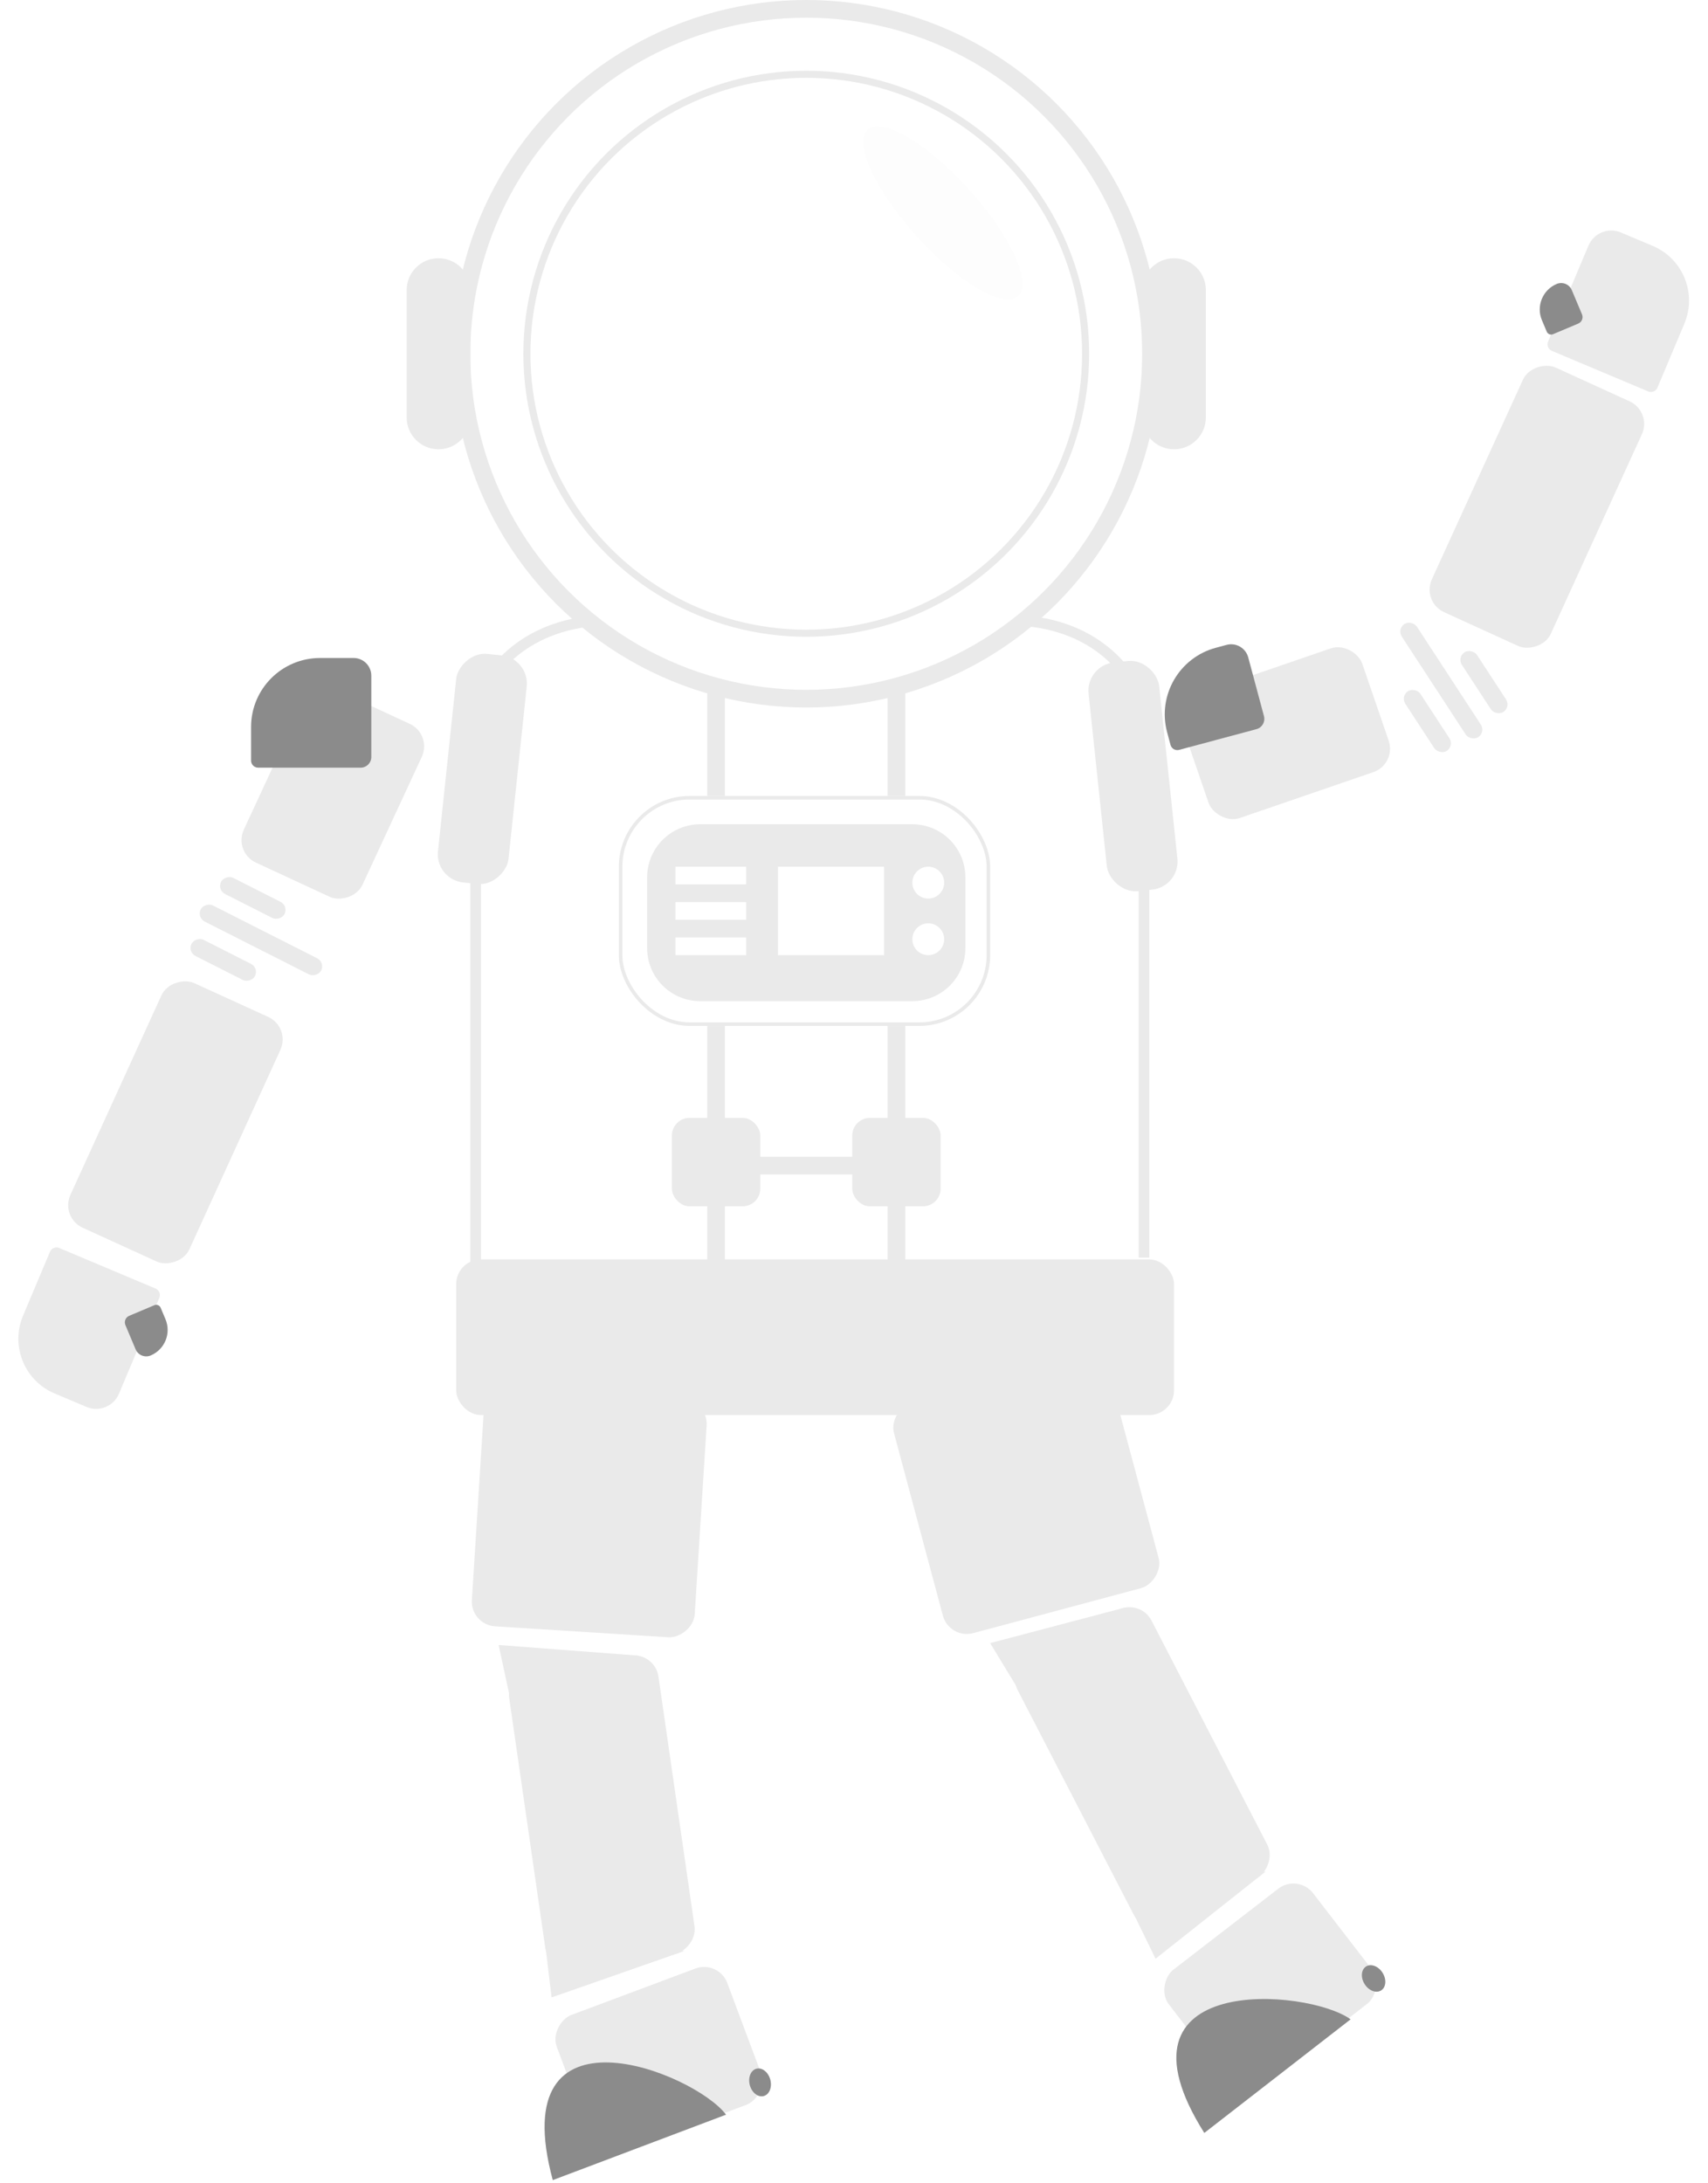 <svg width="483" height="617" viewBox="0 0 483 617" fill="none" xmlns="http://www.w3.org/2000/svg">
<circle cx="228" cy="100" r="97.5" stroke="#EAEAEA" stroke-width="5"/>
<circle cx="228" cy="100" r="79" stroke="#EAEAEA" stroke-width="2"/>
<ellipse cx="266.621" cy="60.179" rx="9.932" ry="31.699" transform="rotate(-42.099 266.621 60.179)" fill="#EAEAEA" fill-opacity="0.09"/>
<path d="M323 82C323 77.029 327.029 73 332 73C336.971 73 341 77.029 341 82V118C341 122.971 336.971 127 332 127C327.029 127 323 122.971 323 118V82Z" fill="#EAEAEA"/>
<path d="M115 82C115 77.029 119.029 73 124 73C128.971 73 133 77.029 133 82V118C133 122.971 128.971 127 124 127C119.029 127 115 122.971 115 118V82Z" fill="#EAEAEA"/>
<rect x="200.265" y="395.974" width="67.414" height="63.149" rx="7" transform="rotate(93.608 200.265 395.974)" fill="#EAEAEA"/>
<rect x="185.202" y="467" width="85.326" height="42.64" rx="7" transform="rotate(81.783 185.202 467)" fill="#EAEAEA"/>
<path d="M141 465L180.5 468L145 483.5L141 465Z" fill="#EAEAEA"/>
<path d="M153.5 544L193.5 551.5L155.98 564.621L153.5 544Z" fill="#EAEAEA"/>
<rect x="203.219" y="554" width="41.126" height="51.482" rx="7" transform="rotate(69.491 203.219 554)" fill="#EAEAEA"/>
<path d="M205.316 597.766C196.277 585.762 142.277 564.262 156.316 616.266L205.316 597.766Z" fill="#8B8B8B"/>
<ellipse cx="214.933" cy="588.64" rx="3" ry="4" transform="rotate(-15 214.933 588.64)" fill="#8B8B8B"/>
<rect x="322.42" y="451.883" width="85.326" height="42.64" rx="7" transform="rotate(62.669 322.42 451.883)" fill="#EAEAEA"/>
<path d="M280 464.468L318.305 454.368L289.837 480.638L280 464.468Z" fill="#EAEAEA"/>
<path d="M317.679 535.019L357.93 529.008L326.775 553.691L317.679 535.019Z" fill="#EAEAEA"/>
<rect x="311.997" y="382" width="67.414" height="63.149" rx="7" transform="rotate(75 311.997 382)" fill="#EAEAEA"/>
<rect x="367.033" y="529.61" width="41.126" height="51.482" rx="7" transform="rotate(52.354 367.033 529.61)" fill="#EAEAEA"/>
<path d="M381.934 570.816C369.758 562.008 311.821 557.373 340.56 602.932L381.934 570.816Z" fill="#8B8B8B"/>
<ellipse cx="388.435" cy="559.261" rx="3" ry="4" transform="rotate(-32.136 388.435 559.261)" fill="#8B8B8B"/>
<rect x="175.5" y="225.5" width="104" height="64" rx="19.5" stroke="#EAEAEA"/>
<path fill-rule="evenodd" clip-rule="evenodd" d="M198 233C189.716 233 183 239.716 183 248V268C183 276.284 189.716 283 198 283H258C266.284 283 273 276.284 273 268V248C273 239.716 266.284 233 258 233H198ZM191 245H211V250H191V245ZM250 245H220V270H250V245ZM191 255H211V260H191V255ZM211 265H191V270H211V265ZM267 249.5C267 251.985 264.985 254 262.5 254C260.015 254 258 251.985 258 249.5C258 247.015 260.015 245 262.5 245C264.985 245 267 247.015 267 249.5ZM262.5 270C264.985 270 267 267.985 267 265.5C267 263.015 264.985 261 262.5 261C260.015 261 258 263.015 258 265.5C258 267.985 260.015 270 262.5 270Z" fill="#EAEAEA"/>
<path d="M134.499 200L134.499 358.5" stroke="#EAEAEA" stroke-width="3"/>
<path d="M134.5 200.5C136.333 192.667 145.6 177.5 168 175.5" stroke="#EAEAEA" stroke-width="3"/>
<path d="M323.5 200L323.5 355.5" stroke="#EAEAEA" stroke-width="3"/>
<path d="M323.5 200.5C321.667 192.667 312.4 177.5 290 175.5" stroke="#EAEAEA" stroke-width="3"/>
<rect x="129" y="356" width="203" height="44" rx="7" fill="#EAEAEA"/>
<line x1="202.5" y1="194" x2="202.5" y2="225" stroke="#EAEAEA" stroke-width="5"/>
<line x1="253.5" y1="194" x2="253.5" y2="225" stroke="#EAEAEA" stroke-width="5"/>
<line x1="253.5" y1="290" x2="253.5" y2="358" stroke="#EAEAEA" stroke-width="5"/>
<line x1="202.5" y1="290" x2="202.5" y2="358" stroke="#EAEAEA" stroke-width="5"/>
<rect x="307" y="188.109" width="20.074" height="65" rx="8" transform="rotate(-6.03 307 188.109)" fill="#EAEAEA"/>
<rect width="20.074" height="65" rx="8" transform="matrix(-0.994 -0.105 -0.105 0.994 149.791 186.109)" fill="#EAEAEA"/>
<rect x="190" y="316" width="25" height="25" rx="5" fill="#EAEAEA"/>
<rect x="241" y="316" width="25" height="25" rx="5" fill="#EAEAEA"/>
<line x1="213" y1="329.5" x2="244" y2="329.5" stroke="#EAEAEA" stroke-width="5"/>
<rect x="122.235" y="207.567" width="53.882" height="37" rx="7" transform="rotate(114.88 122.235 207.567)" fill="#EAEAEA"/>
<rect x="82.215" y="290.362" width="76" height="37" rx="7" transform="rotate(114.532 82.215 290.362)" fill="#EAEAEA"/>
<rect x="91.984" y="272.044" width="5.11" height="38.191" rx="2.555" transform="rotate(116.851 91.984 272.044)" fill="#EAEAEA"/>
<rect x="73.262" y="273.615" width="5.11" height="20.123" rx="2.555" transform="rotate(116.851 73.262 273.615)" fill="#EAEAEA"/>
<rect x="81.618" y="256.089" width="5.11" height="20.123" rx="2.555" transform="rotate(116.851 81.618 256.089)" fill="#EAEAEA"/>
<path d="M43.986 364.243C45.004 364.672 45.482 365.845 45.054 366.863L33.642 393.97C32.142 397.534 28.037 399.206 24.474 397.706L15.463 393.912C6.923 390.317 2.914 380.48 6.51 371.94L14.128 353.843C14.557 352.825 15.729 352.347 16.747 352.776L43.986 364.243Z" fill="#EAEAEA"/>
<path d="M36.53 371.949C35.512 372.377 35.034 373.55 35.463 374.568L38.345 381.414C39.044 383.075 40.958 383.855 42.62 383.156C46.602 381.479 48.471 376.892 46.794 372.91L45.43 369.669C45.14 368.981 44.347 368.658 43.659 368.947L36.53 371.949Z" fill="#8B8B8B"/>
<path d="M71 205.5C71 194.73 79.73 186 90.5 186H100C102.761 186 105 188.239 105 191V214C105 215.657 103.657 217 102 217H73C71.895 217 71 216.105 71 215V205.5Z" fill="#8B8B8B"/>
<rect x="332" y="198.504" width="53.882" height="37" rx="7" transform="rotate(-18.957 332 198.504)" fill="#EAEAEA"/>
<rect x="402" y="170.14" width="76" height="37" rx="7" transform="rotate(-65.468 402 170.14)" fill="#EAEAEA"/>
<rect x="395" y="177.794" width="5.11" height="38.191" rx="2.555" transform="rotate(-33.149 395 177.794)" fill="#EAEAEA"/>
<rect x="412" y="185.794" width="5.11" height="20.123" rx="2.555" transform="rotate(-33.149 412 185.794)" fill="#EAEAEA"/>
<rect x="396" y="196.794" width="5.11" height="20.123" rx="2.555" transform="rotate(-33.149 396 196.794)" fill="#EAEAEA"/>
<path d="M438.843 99.179C437.825 98.75 437.347 97.578 437.776 96.559L449.188 69.452C450.688 65.888 454.792 64.216 458.356 65.716L467.367 69.51C475.907 73.105 479.915 82.942 476.32 91.482L468.702 109.579C468.273 110.597 467.1 111.075 466.082 110.646L438.843 99.179Z" fill="#EAEAEA"/>
<path d="M446.3 91.474C447.318 91.045 447.795 89.872 447.367 88.854L444.485 82.008C443.785 80.347 441.871 79.567 440.21 80.266C436.228 81.943 434.359 86.53 436.035 90.512L437.4 93.753C437.69 94.441 438.482 94.764 439.17 94.475L446.3 91.474Z" fill="#8B8B8B"/>
<path d="M330.047 206.987C327.26 196.585 333.433 185.892 343.836 183.105L346.861 182.294C349.528 181.579 352.27 183.162 352.985 185.83L357.435 202.438C357.863 204.038 356.914 205.683 355.313 206.112L333.452 211.969C332.386 212.255 331.289 211.622 331.003 210.555L330.047 206.987Z" fill="#8B8B8B"/>
</svg>
